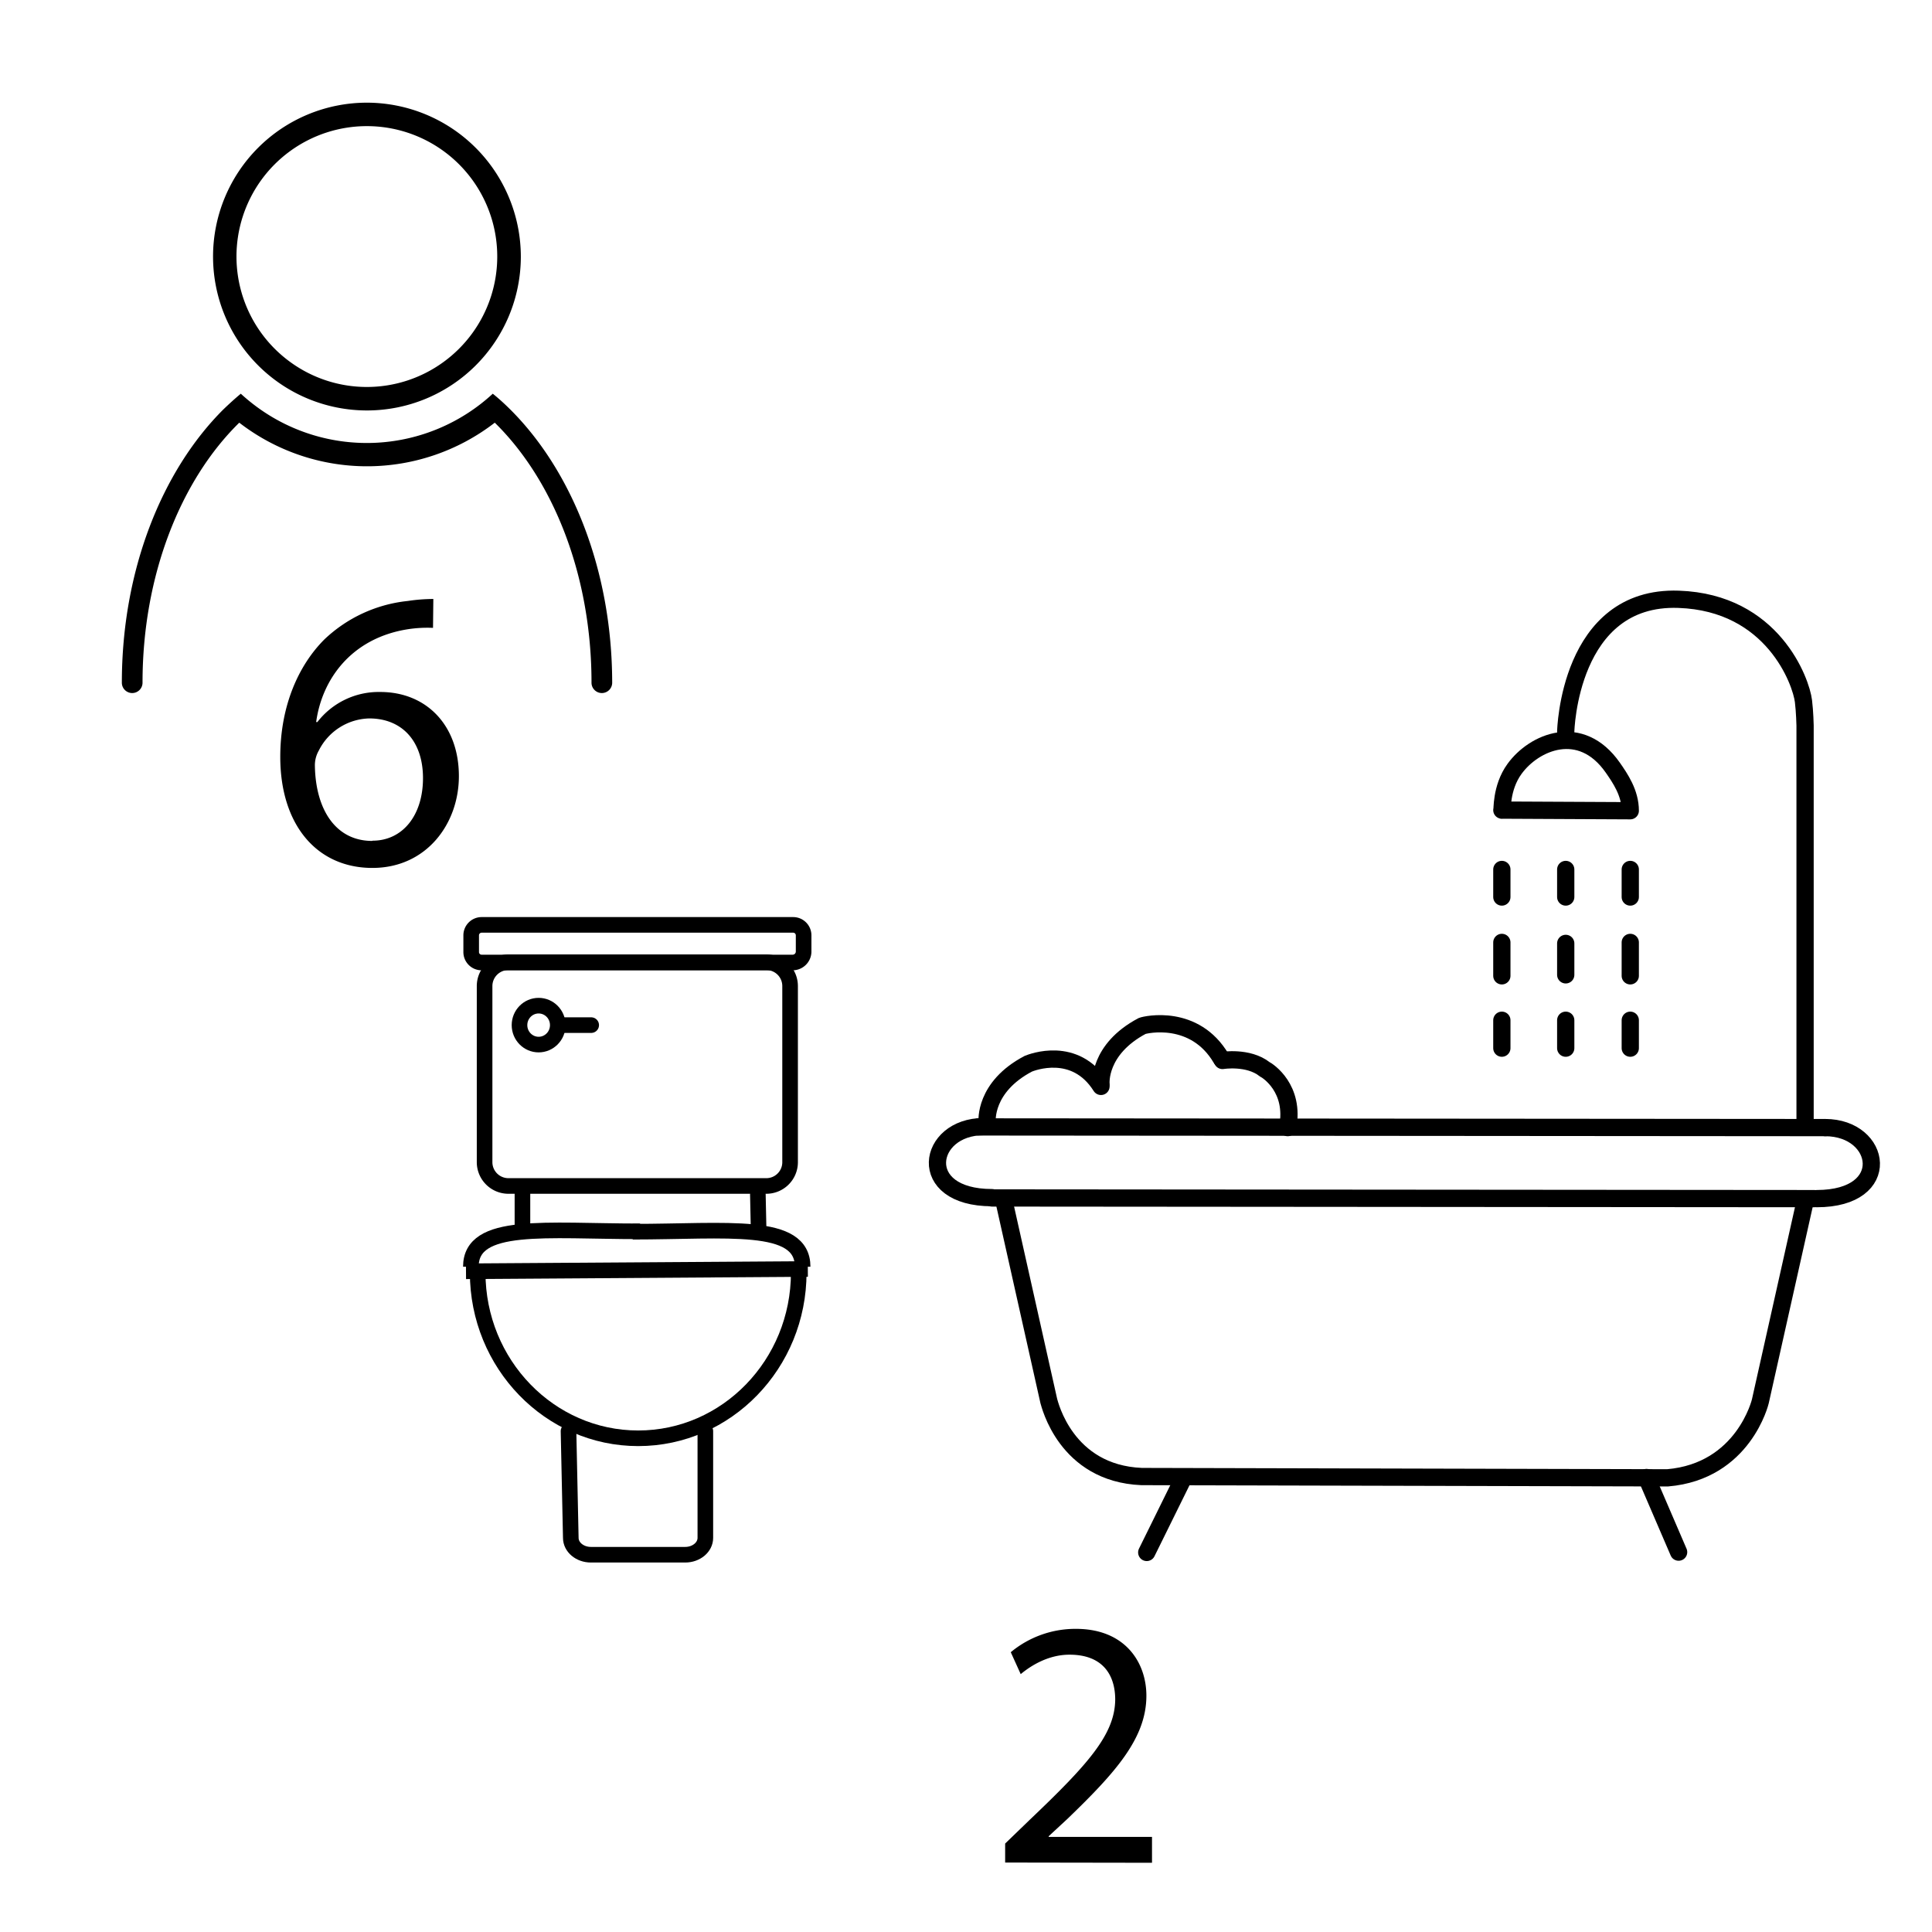 <svg xmlns="http://www.w3.org/2000/svg" viewBox="0 0 491.5 491.5"><defs><style>.cls-1,.cls-2,.cls-3,.cls-4{fill:none;stroke:#000;}.cls-1,.cls-3{stroke-miterlimit:10;}.cls-1,.cls-2{stroke-width:3.97px;}.cls-2,.cls-3,.cls-4{stroke-linecap:round;}.cls-2,.cls-4{stroke-linejoin:round;}.cls-3,.cls-4{stroke-width:4.39px;}</style></defs><g id="Ebene_4" data-name="Ebene 4"><path d="M255.71,473.83V469l6.21-6c14.95-14.22,21.7-21.79,21.79-30.62,0-5.94-2.88-11.43-11.62-11.43-5.31,0-9.73,2.7-12.42,4.95l-2.53-5.58a25.73,25.73,0,0,1,16.58-5.94c12.6,0,17.92,8.64,17.92,17,0,10.81-7.84,19.55-20.18,31.43l-4.68,4.33v.17h26.29v6.58Z"/><path d="M129.8,104.16c-1.44-1.43-2.92-2.79-4.44-4a47.22,47.22,0,0,1-60,3.37,48.92,48.92,0,0,1-4.1-3.37c-1.52,1.26-3,2.62-4.44,4C41.18,119.76,31,145.1,31,173.68a2.63,2.63,0,0,0,5.26,0c0-27.38,9.75-51.59,24.61-66.15a53.16,53.16,0,0,0,65,0c14.86,14.56,24.61,38.77,24.61,66.15a2.63,2.63,0,1,0,5.26,0C155.71,145.1,145.48,119.76,129.8,104.16Z"/><path d="M93.33,26.12A39.15,39.15,0,1,0,132.5,65.29,39.21,39.21,0,0,0,93.33,26.12Zm19.39,66.05a33.09,33.09,0,0,1-38.78,0,33.17,33.17,0,1,1,38.78,0Z"/><path d="M110.16,159.73a32.35,32.35,0,0,0-6.73.4c-14.06,2.35-21.51,12.65-23,23.56h.31a19.71,19.71,0,0,1,16-7.65c11.72,0,20,8.46,20,21.41,0,12.13-8.26,23.35-22,23.35-14.17,0-23.44-11-23.44-28.25,0-13.05,4.69-23.34,11.21-29.87a36.19,36.19,0,0,1,21.21-9.79,44.17,44.17,0,0,1,6.52-.51ZM94.77,213.87c7.65,0,12.84-6.43,12.84-15.91s-5.4-15.19-13.66-15.19a14.73,14.73,0,0,0-12.84,8.16,7.51,7.51,0,0,0-1,4c.21,10.91,5.2,19,14.58,19Z"/><g id="toilet"><g id="New_icon" data-name="New icon"><path class="cls-1" d="M203.2,323.74c0,23.27-18.32,42.16-40.84,42.16S121.52,347,121.52,323.74"/><path class="cls-1" d="M119.79,322.25c0-11.55,19.06-9,43.06-9"/><path class="cls-1" d="M204.19,322.25c0-11.55-19.14-8.91-43.23-8.91"/><line class="cls-1" x1="118.55" y1="323.41" x2="205.51" y2="322.83"/></g><path class="cls-2" d="M179.44,364.08v27.15c0,2.39-2.31,4.29-5.12,4.29h-24c-2.8,0-5.11-1.9-5.11-4.29l-.58-27.15"/><path class="cls-2" d="M194.87,301.71H129.28a6.06,6.06,0,0,1-6-6V250.8a6.06,6.06,0,0,1,6-6H195a6.05,6.05,0,0,1,6,6v45A6.05,6.05,0,0,1,194.87,301.71Z"/><path class="cls-2" d="M201.71,244.86h-79.2a2.65,2.65,0,0,1-2.64-2.64v-4.29a2.66,2.66,0,0,1,2.64-2.64H201.8a2.66,2.66,0,0,1,2.64,2.64v4.21A2.8,2.8,0,0,1,201.71,244.86Z"/><line class="cls-2" x1="192.8" y1="303.86" x2="192.97" y2="311.78"/><line class="cls-2" x1="132.91" y1="303.69" x2="132.91" y2="311.53"/><ellipse class="cls-2" cx="137.03" cy="260.79" rx="4.87" ry="4.95"/><line class="cls-2" x1="143.47" y1="260.79" x2="150.4" y2="260.79"/></g><g id="bathtub"><g id="New_icon-2" data-name="New icon"><line class="cls-3" x1="252.37" y1="304.76" x2="461.52" y2="304.93"/><line class="cls-3" x1="248.99" y1="286.69" x2="464.33" y2="286.86"/><path class="cls-3" d="M459.21,305.67l-11.38,50.82s-4.21,17.82-23.6,19.47l-133.82-.33c-19.31-.82-23.35-18.48-23.6-19.22l-11.38-50.82"/><path class="cls-3" d="M250.23,286.61c-14.44,0-17.58,18.07,2.14,18.07"/><path class="cls-3" d="M464.33,286.86c14.44,0,17.57,18.07-2.15,18.07"/><path class="cls-4" d="M414.74,206.25l-32.67-.16c.17.41-.33-5.61,3.22-10.48,4.95-6.85,16.83-12,25-.33C412.18,198,414.74,201.71,414.74,206.25Z"/><line class="cls-3" x1="382.07" y1="221.19" x2="382.07" y2="228.2"/><line class="cls-3" x1="398.32" y1="221.19" x2="398.32" y2="228.2"/><line class="cls-3" x1="414.74" y1="221.19" x2="414.74" y2="228.2"/><line class="cls-3" x1="382.07" y1="239.75" x2="382.07" y2="248.25"/><line class="cls-3" x1="398.32" y1="240" x2="398.32" y2="248"/><line class="cls-3" x1="414.74" y1="239.75" x2="414.74" y2="248.25"/><line class="cls-3" x1="382.07" y1="259.55" x2="382.07" y2="266.65"/><line class="cls-3" x1="398.32" y1="259.55" x2="398.32" y2="266.65"/><line class="cls-3" x1="414.74" y1="259.55" x2="414.74" y2="266.65"/><line class="cls-3" x1="300.97" y1="376.21" x2="291.73" y2="394.94"/><line class="cls-3" x1="418.87" y1="375.88" x2="427.04" y2="394.86"/><path class="cls-3" d="M251.13,285.29s-.82-8.74,10.48-14.68c.83-.33,11.88-4.71,18.48,5.77"/><path class="cls-3" d="M280.09,275.72S279.27,267,290.57,261c.83-.33,13.37-3.22,20.13,8.33"/><path class="cls-3" d="M311,269.78s6.52-1.07,10.73,2.23c.82.41,7.75,4.87,5.86,14.85"/><path class="cls-3" d="M398.32,186.12s.75-34.65,28.72-33.66c24,.82,31.18,21,31.76,25.91.33,2.64.41,6.18.41,6.18V285.29"/></g></g></g></svg>